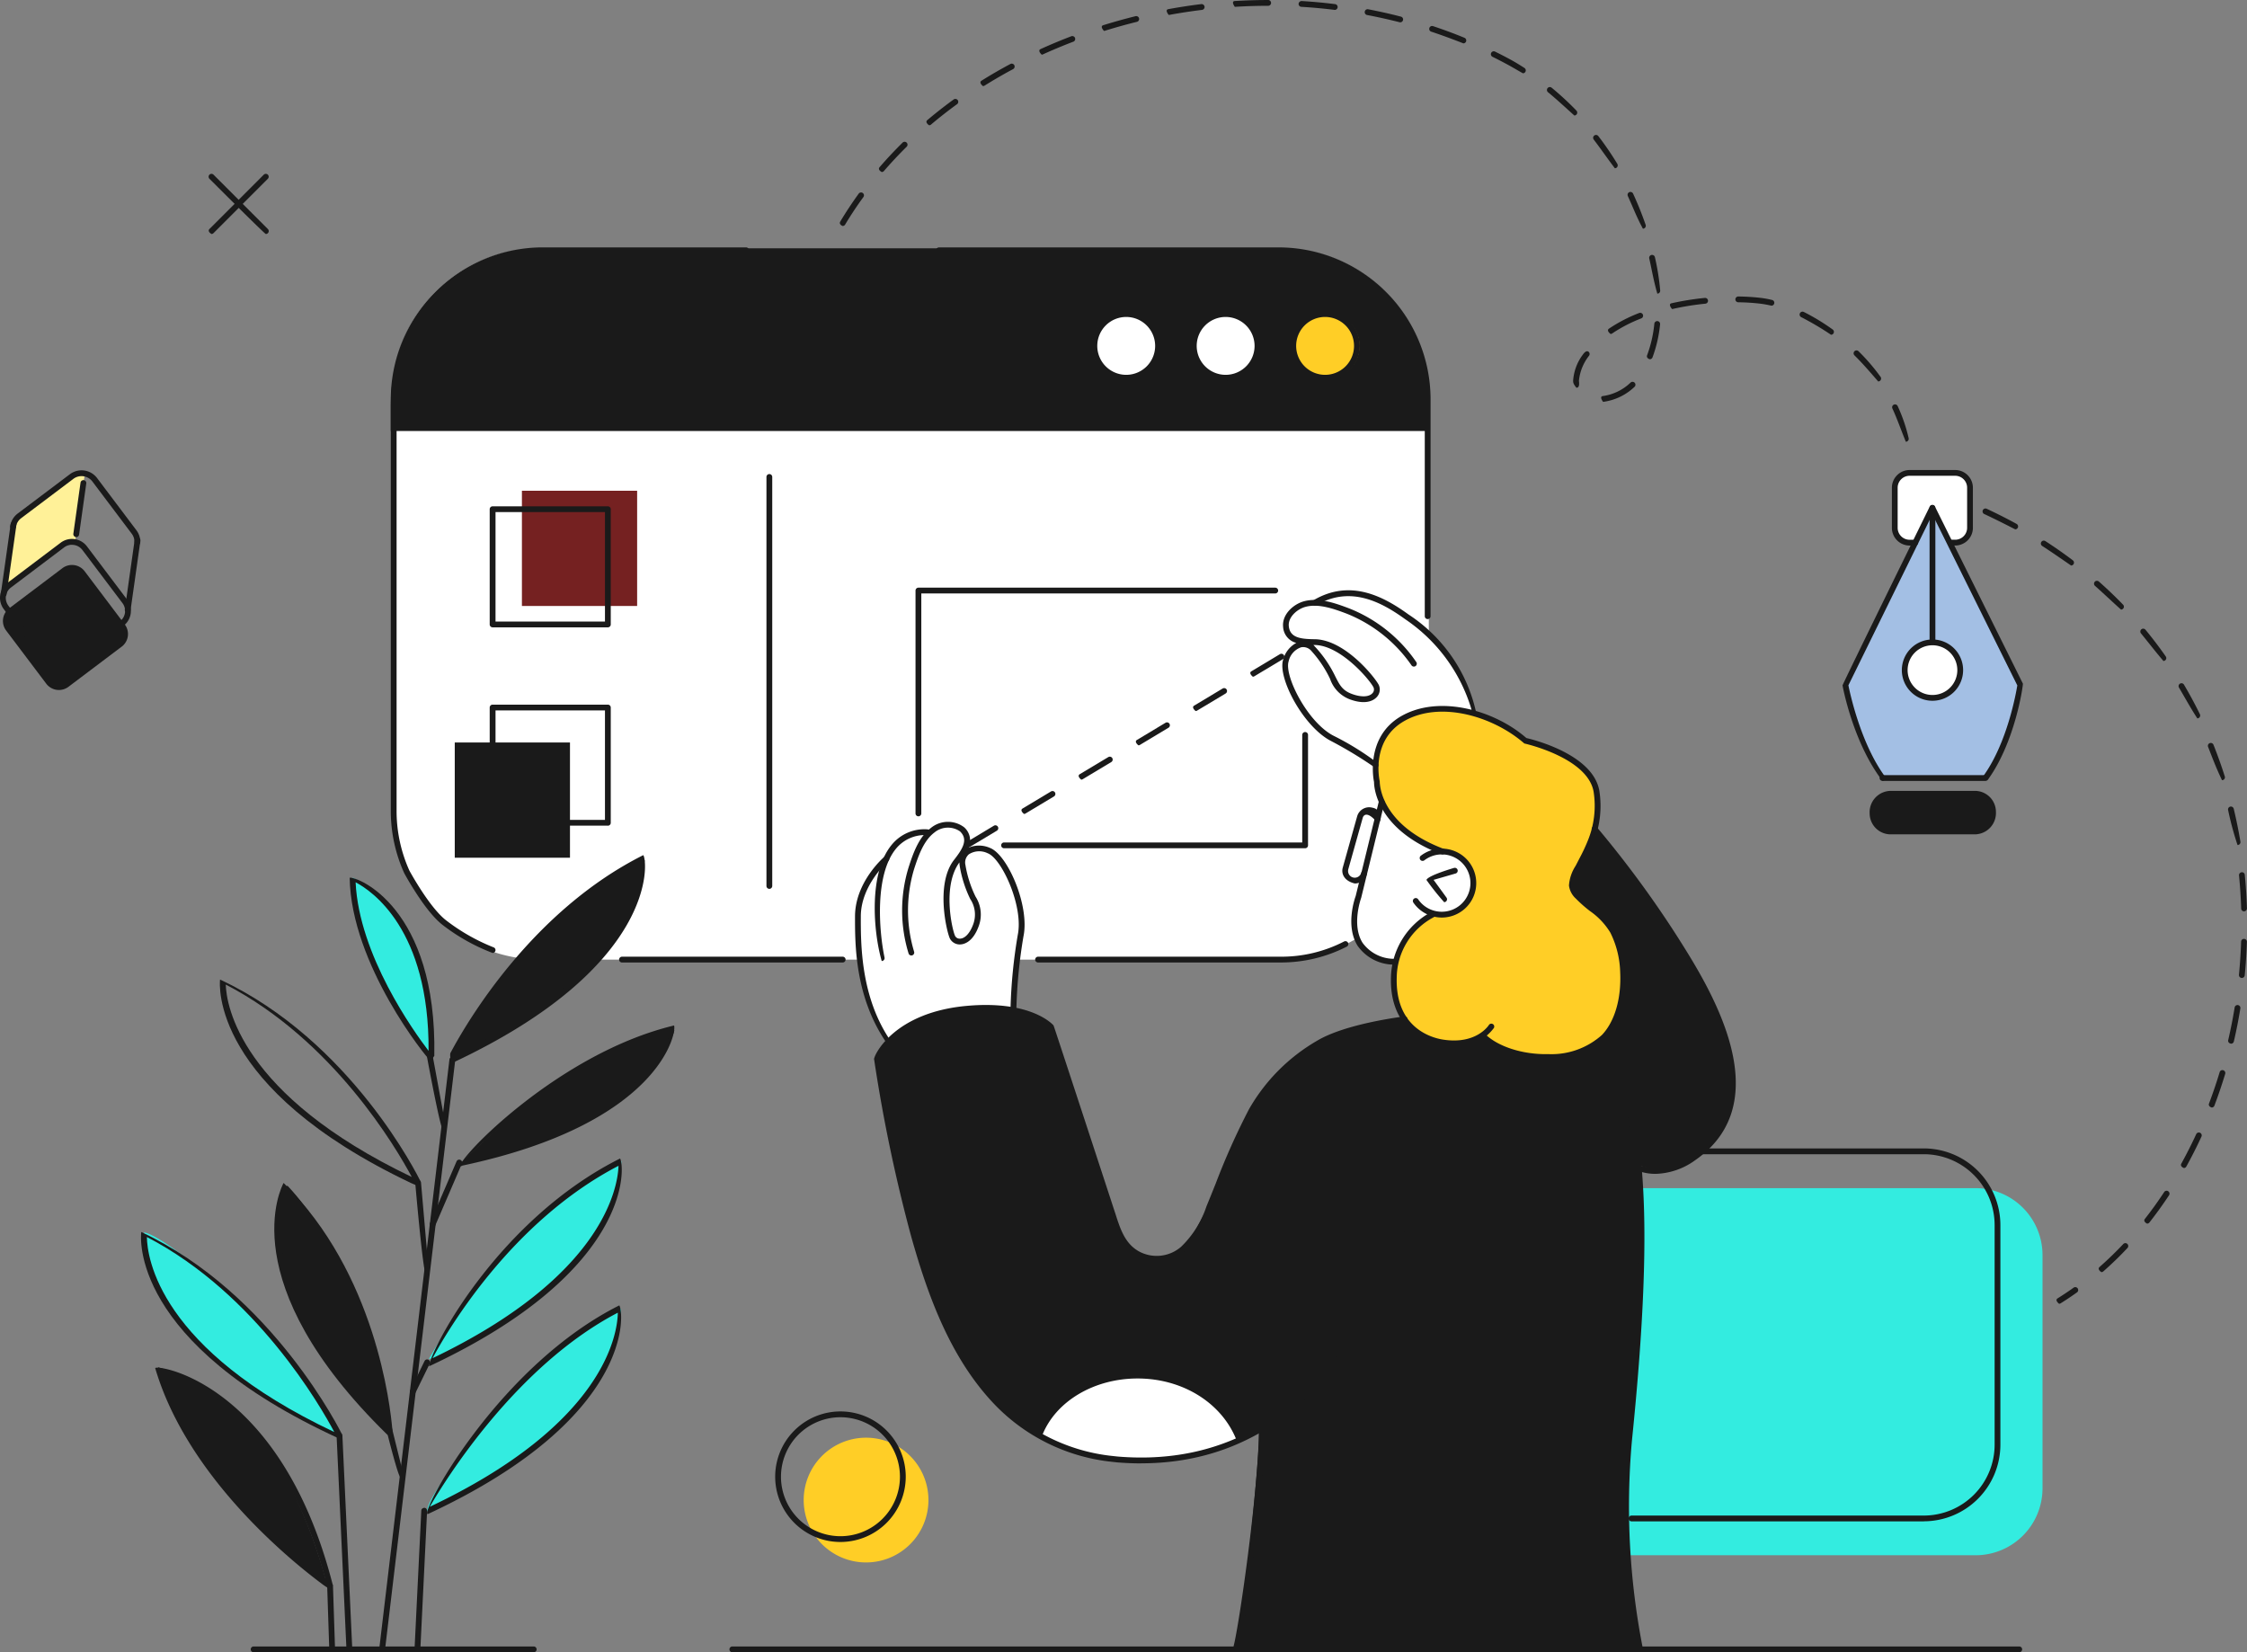 <svg id="Grupo_1014913" data-name="Grupo 1014913" xmlns="http://www.w3.org/2000/svg" xmlns:xlink="http://www.w3.org/1999/xlink" width="263.157" height="193.503" viewBox="0 0 263.157 193.503">
  <rect x="0" y="0" width="263.157" height="193.503" fill="#808080" stroke="none"/>
  <defs>
    <clipPath id="clip-path">
      <rect id="Rectángulo_345595" data-name="Rectángulo 345595" width="263.157" height="193.503" fill="none"/>
    </clipPath>
  </defs>
  <rect id="Rectángulo_345592" data-name="Rectángulo 345592" width="10.275" height="10.274" transform="translate(221.184 73.344)" fill="#fff"/>
  <g id="Grupo_1014912" data-name="Grupo 1014912">
    <g id="Grupo_1014911" data-name="Grupo 1014911" clip-path="url(#clip-path)">
      <path id="Trazado_604637" data-name="Trazado 604637" d="M189.7,53.776h-5.1a1.852,1.852,0,0,1-1.852-1.852V47.463a1.852,1.852,0,0,1,1.852-1.852h5.1a1.851,1.851,0,0,1,1.852,1.852v4.461a1.851,1.851,0,0,1-1.852,1.852" transform="translate(39.162 9.774)" fill="#fff"/>
      <path id="Trazado_604638" data-name="Trazado 604638" d="M135.922,59.663s7.248,4.592,7.509,12.524l-7.173,1.1,1.139-5.113s.27-6.509-1.475-8.509" transform="translate(29.128 12.786)" fill="#fff"/>
      <path id="Trazado_604639" data-name="Trazado 604639" d="M141.828,107.253H55.209a17.4,17.4,0,0,1-17.4-17.4v-48.5a17.4,17.4,0,0,1,17.4-17.4h86.619a17.4,17.4,0,0,1,17.406,17.4v48.5a17.405,17.405,0,0,1-17.406,17.4" transform="translate(8.101 5.13)" fill="#fff"/>
      <path id="Trazado_604640" data-name="Trazado 604640" d="M199.636,157.584H156a7.842,7.842,0,0,1-7.819-7.818V122.411A7.842,7.842,0,0,1,156,114.592h43.637a7.841,7.841,0,0,1,7.818,7.819v27.356a7.84,7.84,0,0,1-7.818,7.818" transform="translate(31.754 24.557)" fill="#33ece0"/>
      <path id="Trazado_604641" data-name="Trazado 604641" d="M183.855,104.133a64.158,64.158,0,0,0-6.086-11.879c-2.662-3.953-8.034-11.41-8.835-12l-2.025,3.621-2.12,4.858,1.866,15.981-20.775-2.475s-9.892.635-15.1,7.322-4.563,9.193-7.264,14.272-3.279,6.942-6.942,6.108-3.922-3.407-4.759-6.044-6.409-19.527-6.8-20.789c0,0-4-3.19-10.874-2.033s-9.593,5.442-9.593,5.442,3.1,18.7,5.659,25.227,7.275,21.8,24.5,22.084c0,0,9.468.236,14.581-3.483.375.23-1.59,20.975-2.685,25.613h47.354s-2.772-13.256-1.31-24.27a210.263,210.263,0,0,0,1.463-28.05c-.084-1-.164-2.614-.316-4.378,1.472.6,5.1,1.3,8.217-2.38,3.734-4.407,3.016-9.69,1.843-12.754" transform="translate(18.117 17.199)" fill="#1a1a1a"/>
      <path id="Trazado_604642" data-name="Trazado 604642" d="M100.807,101s.732-6.975.828-7.518a12.394,12.394,0,0,0-.414-6.09c-.993-2.329-1.2-4.507-3.018-4.764s-2.514-.158-2.992.5-.2,2.418.3,3.455,2.341,4.533.508,5.833-2.429.233-2.64-1.429-.443-4.784.287-6.022,1.885-2.433,1.846-3.494a2.049,2.049,0,0,0-2.342-1.93A4.746,4.746,0,0,0,91,80.425s-4.208-.01-5.158,3.716A8.907,8.907,0,0,0,82.8,89.592a26.682,26.682,0,0,0,.638,8.636c.368,1.454,1.943,5.459,2.844,6.5,0,0,3.214-2.623,5.785-3.072s8.744-.659,8.744-.659" transform="translate(17.716 17.04)" fill="#fff"/>
      <path id="Trazado_604643" data-name="Trazado 604643" d="M133.657,77.349s-2.517,10.416-2.765,11.794-1.223,5.961,4.339,6.914a8.793,8.793,0,0,1,2.019-3.5c1.4-1.32,2.517-2.182,2.517-2.182s3.752.71,4.623-2.469a3.781,3.781,0,0,0-2.923-4.76,10.315,10.315,0,0,1-1.993-.635s-4.949-2.841-5.818-5.166" transform="translate(28.002 16.576)" fill="#fff"/>
      <path id="Trazado_604644" data-name="Trazado 604644" d="M133.389,79.274s-1.643-4.317,0-7.178a7.759,7.759,0,0,1,7.048-3.728,16.287,16.287,0,0,1,9.731,3.719s5.916,1.37,7.588,4.129.723,5.9.389,6.851-2.369,4.83-2.471,5.7c0,0-.376.78,1.444,2.284s4.013,3.45,4.4,6.676.3,8.783-5.01,10.827a11.949,11.949,0,0,1-11.117-1.751c-.472-.051-5.965,2.253-8.934-1.412a8.473,8.473,0,0,1-.79-9.147c.682-1.009,2.327-3.173,3.464-3.779,0,0,3.4.85,4.47-1.806a4.182,4.182,0,0,0-1.37-5.326,3.641,3.641,0,0,0-2.219-.449s-5.47-1.973-6.624-5.615" transform="translate(28.428 14.651)" fill="#ffce26"/>
      <path id="Trazado_604645" data-name="Trazado 604645" d="M192.593,80.97h-9.872a2.126,2.126,0,0,1-2.12-2.119,2.17,2.17,0,0,1,2.12-2.3h9.872a2.126,2.126,0,0,1,2.12,2.119,2.17,2.17,0,0,1-2.12,2.3" transform="translate(38.702 16.406)" fill="#1a1a1a"/>
      <path id="Trazado_604646" data-name="Trazado 604646" d="M188.17,48.973,177.981,69.717s1.407,7.695,4.347,10.907h12.057s3.746-6.343,4.064-10.79Zm0,22.263a3.25,3.25,0,1,1,3.251-3.249,3.249,3.249,0,0,1-3.251,3.249" transform="translate(38.141 10.495)" fill="#a3bfe4"/>
      <path id="Trazado_604647" data-name="Trazado 604647" d="M41.367,135.146a78.436,78.436,0,0,1,10.462-14.188,45.185,45.185,0,0,1,12.076-8.976s-.081,7.837-9.068,15.351-13.47,7.813-13.47,7.813" transform="translate(8.865 23.997)" fill="#33ece0"/>
      <path id="Trazado_604648" data-name="Trazado 604648" d="M43.236,105.514s-.04-7.138-1.524-11.271S36.78,85.791,34,84.65a28.687,28.687,0,0,0,2.253,9.593c2.215,5.424,6.987,11.459,6.987,11.459Z" transform="translate(7.287 18.14)" fill="#33ece0"/>
      <path id="Trazado_604649" data-name="Trazado 604649" d="M43.86,106.063s10.279-4.628,14.868-9.553,6-7.775,6.418-8.969a43.606,43.606,0,0,0,.964-4.574,40,40,0,0,0-13.244,9.886c-6.262,7.048-8.877,11.915-9.005,13.21" transform="translate(9.399 17.78)" fill="#1a1a1a"/>
      <path id="Trazado_604650" data-name="Trazado 604650" d="M44.461,114.906s10.983-2.4,16.506-6.069,8.394-8.461,8.479-9.49a37.941,37.941,0,0,0-14.493,6.546,101.508,101.508,0,0,0-10.493,9.013" transform="translate(9.528 21.29)" fill="#1a1a1a"/>
      <path id="Trazado_604651" data-name="Trazado 604651" d="M39.867,143.209s-.716-9.883-4.618-17.679-7.362-11.19-7.362-11.19-2.923,5.674,1.063,14.434a44.51,44.51,0,0,0,10.918,14.434" transform="translate(5.754 24.503)" fill="#1a1a1a"/>
      <path id="Trazado_604652" data-name="Trazado 604652" d="M41.214,149.922s10.881-5.039,15.963-10.5,7.038-10.938,6.681-13.193a42.558,42.558,0,0,0-13.606,10.686c-5.589,6.977-9.167,11.742-9.038,13.009" transform="translate(8.831 27.05)" fill="#33ece0"/>
      <path id="Trazado_604653" data-name="Trazado 604653" d="M36.783,142.686a46.288,46.288,0,0,0-9.1-13.049c-5.81-5.559-11.713-10.362-13.779-10.781,0,0-.493,7.807,8.15,14.816s14.731,9.014,14.731,9.014" transform="translate(2.978 25.471)" fill="#33ece0"/>
      <path id="Trazado_604654" data-name="Trazado 604654" d="M35.087,157.288S27.046,150.92,22.62,145.35s-7.387-13.487-7.387-13.487,8.47,2.2,13.215,9.8a58.4,58.4,0,0,1,6.639,15.853Z" transform="translate(3.264 28.258)" fill="#1a1a1a"/>
      <path id="Trazado_604655" data-name="Trazado 604655" d="M159.125,42.3c0-10.1-7.971-18.364-17.711-18.364H55.4c-9.741,0-17.712,8.263-17.712,18.364v3.05H159.125Z" transform="translate(8.076 5.13)" fill="#1a1a1a"/>
      <path id="Trazado_604656" data-name="Trazado 604656" d="M113.09,34.044a3.876,3.876,0,1,1-3.875-3.875,3.876,3.876,0,0,1,3.875,3.875" transform="translate(22.574 6.465)" fill="#fff"/>
      <path id="Trazado_604657" data-name="Trazado 604657" d="M122.786,34.044a3.876,3.876,0,1,1-3.876-3.875,3.876,3.876,0,0,1,3.876,3.875" transform="translate(24.651 6.465)" fill="#fff"/>
      <path id="Trazado_604658" data-name="Trazado 604658" d="M132.482,34.044a3.876,3.876,0,1,1-3.876-3.875,3.876,3.876,0,0,1,3.876,3.875" transform="translate(26.729 6.465)" fill="#ffce26"/>
      <path id="Trazado_604659" data-name="Trazado 604659" d="M14.185,64.06l-6.229,4.7a1.86,1.86,0,0,1-2.6-.367l-4.7-6.229a1.861,1.861,0,0,1,.366-2.6l6.229-4.7a1.861,1.861,0,0,1,2.606.367l4.7,6.229a1.861,1.861,0,0,1-.366,2.6" transform="translate(0.06 11.676)" fill="#1a1a1a"/>
      <path id="Trazado_604660" data-name="Trazado 604660" d="M8.717,53.556,9.853,45.68a2.417,2.417,0,0,0-1.475.288c-.481.359-5.053,3.809-6.063,4.572a1.78,1.78,0,0,0-.455.5,3.4,3.4,0,0,0-.46,1.3C1.25,53.39.408,59.34.408,59.34l7.168-5.633a1.4,1.4,0,0,1,1.141-.152" transform="translate(0.087 9.786)" fill="#fff198"/>
      <rect id="Rectángulo_345593" data-name="Rectángulo 345593" width="13.494" height="13.494" transform="translate(61.124 57.474)" fill="#752121"/>
      <rect id="Rectángulo_345594" data-name="Rectángulo 345594" width="13.494" height="13.496" transform="translate(53.259 86.956)" fill="#1a1a1a"/>
      <path id="Trazado_604661" data-name="Trazado 604661" d="M92.123,145.965a7.305,7.305,0,1,1-7.305-7.305,7.306,7.306,0,0,1,7.305,7.305" transform="translate(16.611 29.714)" fill="#ffce26"/>
      <path id="Trazado_604662" data-name="Trazado 604662" d="M100.132,139.65a27.009,27.009,0,0,0,11.94,2.943c7.361.238,11.408-2.261,11.408-2.261a11.8,11.8,0,0,0-11.312-7.561c-8.807,0-11.825,6.172-12.036,6.879" transform="translate(21.458 28.452)" fill="#fff"/>
      <path id="Trazado_604663" data-name="Trazado 604663" d="M115.586,150.612c-.922,0-1.863-.039-2.835-.119l-1-.111a22.292,22.292,0,0,1-13.118-6.447c-5.418-5.526-8.088-13.158-9.986-19.9A184.336,184.336,0,0,1,84.3,103.247c.086-.646,2.478-5.461,10.856-6.216,7.532-.68,10.06,2.168,10.164,2.289.064.114,7.259,22.1,7.259,22.1.568,1.764,1.106,3.432,2.712,4.347a4.353,4.353,0,0,0,4.979-.533,11.685,11.685,0,0,0,2.956-4.715c.37-.894.731-1.795,1.094-2.7a82.019,82.019,0,0,1,3.886-8.677,21.665,21.665,0,0,1,7.944-8.008c2.88-1.734,8.121-2.583,10.24-2.867a.334.334,0,0,1,.382.291.338.338,0,0,1-.291.38c-1.62.219-7.132,1.061-9.98,2.777a21,21,0,0,0-7.7,7.752,80.844,80.844,0,0,0-3.849,8.606c-.364.9-.727,1.808-1.1,2.7a12.416,12.416,0,0,1-3.15,4.975,5.017,5.017,0,0,1-5.75.6c-1.834-1.046-2.436-2.918-3.02-4.73l-2.5-7.648-4.671-14.256c-.342-.341-2.9-2.607-9.546-2.011-7.379.665-9.905,4.651-10.269,5.3a185.1,185.1,0,0,0,4.35,20.849c1.875,6.653,4.507,14.187,9.819,19.6a21.614,21.614,0,0,0,12.715,6.249l.984.108c27.158,2.271,33.608-28.978,33.67-29.295a.345.345,0,0,1,.4-.268.341.341,0,0,1,.268.4c-.062.311-6.206,29.959-31.567,29.959" transform="translate(18.065 20.771)" fill="#1a1a1a"/>
      <path id="Trazado_604666" data-name="Trazado 604666" d="M57.322,159.474h-32.8a.339.339,0,0,1,0-.679h32.8a.339.339,0,0,1,0,.679" transform="translate(5.183 34.029)" fill="#1a1a1a"/>
      <path id="Trazado_604667" data-name="Trazado 604667" d="M36.847,143.033c-24.6-11.265-23.284-23.688-23.216-24.212,15.434,7.23,23.443,23.561,23.522,23.725-.08.427-.189.487-.306.487M14.289,119.409c.035,2.418,1.413,13.134,21.947,22.841-1.564-2.951-9.11-16.179-21.947-22.841" transform="translate(2.914 25.463)" fill="#1a1a1a"/>
      <path id="Trazado_604668" data-name="Trazado 604668" d="M41.219,150.331c-.574-.714,8.543-17.443,22.483-24.429.554.782,1.809,13.147-22.341,24.4a.337.337,0,0,1-.142.032m22.311-23.58c-11.963,6.237-20.251,19.674-22.024,22.732,20.568-9.72,21.984-20.325,22.024-22.732" transform="translate(8.827 26.98)" fill="#1a1a1a"/>
      <path id="Trazado_604669" data-name="Trazado 604669" d="M35.452,157.84a6.545,6.545,0,0,1-.862-.544c-3.656-2.713-15.868-12.545-19.624-25.348.519-.409,14.837,1.977,20.817,25.47-.2.4-.264.423-.33.423M15.786,132.312c3.939,12.488,16.332,22.291,19.1,24.356-5.3-19.627-16.5-23.671-19.1-24.356" transform="translate(3.207 28.268)" fill="#1a1a1a"/>
      <path id="Trazado_604670" data-name="Trazado 604670" d="M39.716,143.6c-18.275-17.847-12.431-29.041-12.172-29.51,10.738,10.532,12.5,26,12.746,28.993-.449.5-.512.517-.574.517m-11.77-28.741c-.855,2.21-3.615,12.568,11.623,27.777-.379-3.842-2.363-17.855-11.623-27.777" transform="translate(5.669 24.45)" fill="#1a1a1a"/>
      <path id="Trazado_604671" data-name="Trazado 604671" d="M44.427,118.646c-.138-.029-.867-.356-.867-.356C20.087,107.119,21.17,94.984,21.227,94.473c15.357,7.185,23.18,23.016,23.506,23.686-.128.452-.215.487-.306.487M21.895,95.061c.081,2.412,1.65,12.9,21.786,22.536-1.831-3.428-9.193-16-21.786-22.536" transform="translate(4.544 20.245)" fill="#1a1a1a"/>
      <path id="Trazado_604672" data-name="Trazado 604672" d="M43.137,106.04c-.352-.233-9.248-11.165-9.412-21.384.855-.178,10.245,3.463,9.911,20.864-.306.476-.4.52-.5.52M34.421,85.19c.4,8.528,6.8,17.459,8.544,19.741.093-14.23-6.674-18.762-8.544-19.741" transform="translate(7.227 18.14)" fill="#1a1a1a"/>
      <path id="Trazado_604673" data-name="Trazado 604673" d="M43.668,106.774a1.612,1.612,0,0,1-.232-1.106c2.062-3.887,9.673-16.716,22.6-23.194.546.782,1.647,13.05-22.228,24.269a.367.367,0,0,1-.143.032m.431-.948c20.116-9.6,21.68-20.089,21.76-22.5-12.4,6.432-19.743,18.749-21.76,22.5" transform="translate(9.305 17.674)" fill="#1a1a1a"/>
      <path id="Trazado_604674" data-name="Trazado 604674" d="M41.373,136.035c.334-2.267,8.245-17.22,22.378-24.3.548.783,1.648,13.054-22.235,24.274a.345.345,0,0,1-.143.03m22.2-23.451C51.03,119.1,43.559,131.841,41.79,135.123c20.139-9.637,21.7-20.127,21.782-22.539" transform="translate(8.866 23.944)" fill="#1a1a1a"/>
      <path id="Trazado_604675" data-name="Trazado 604675" d="M44.4,115.389c-.35-.852,11.514-13.247,25.03-16.485.34.838-1.666,11.507-24.775,16.406a.615.615,0,0,1-.255.079M69.027,99.7c-11.4,2.956-21.528,12.38-24.019,14.835C64.274,110.326,68.3,101.889,69.027,99.7" transform="translate(9.513 21.195)" fill="#1a1a1a"/>
      <path id="Trazado_604676" data-name="Trazado 604676" d="M36.911,171.66a.346.346,0,0,1-.336-.379L44.8,102.226a.347.347,0,0,1,.378-.3.342.342,0,0,1,.3.378l-8.224,69.056a.34.34,0,0,1-.338.3" transform="translate(7.837 21.843)" fill="#1a1a1a"/>
      <path id="Trazado_604677" data-name="Trazado 604677" d="M33.958,163.887a.34.34,0,0,1-.339-.323l-1.155-25.007a.341.341,0,0,1,.324-.356.345.345,0,0,1,.355.324L34.3,163.532a.338.338,0,0,1-.323.355Z" transform="translate(6.957 29.616)" fill="#1a1a1a"/>
      <path id="Trazado_604678" data-name="Trazado 604678" d="M32.137,160.745a.34.34,0,0,1-.339-.329l-.242-7.36a.34.34,0,0,1,.329-.35.345.345,0,0,1,.35.328l.24,7.36a.339.339,0,0,1-.328.351Z" transform="translate(6.763 32.724)" fill="#1a1a1a"/>
      <path id="Trazado_604679" data-name="Trazado 604679" d="M40.323,162.3a.344.344,0,0,1-.341-.356l.791-16.2c.007-.187.162-.3.355-.322a.338.338,0,0,1,.323.356l-.789,16.2a.339.339,0,0,1-.338.323" transform="translate(8.568 31.164)" fill="#1a1a1a"/>
      <path id="Trazado_604680" data-name="Trazado 604680" d="M38.921,143.6c-.329-.257-1.7-5.816-1.7-5.816a.34.34,0,0,1,.659-.163l1.372,5.558a.338.338,0,0,1-.248.412.311.311,0,0,1-.081.01" transform="translate(7.974 29.436)" fill="#1a1a1a"/>
      <path id="Trazado_604681" data-name="Trazado 604681" d="M39.87,135.227c-.317-.117-.387-.319-.3-.488l1.679-3.438a.335.335,0,0,1,.453-.155.34.34,0,0,1,.157.454l-1.679,3.436a.341.341,0,0,1-.3.191" transform="translate(8.472 28.097)" fill="#1a1a1a"/>
      <path id="Trazado_604682" data-name="Trazado 604682" d="M41.286,124.874c-.338-.31-1.234-10.682-1.234-10.682a.339.339,0,1,1,.675-.059l.9,10.374a.338.338,0,0,1-.307.367h-.03" transform="translate(8.583 24.391)" fill="#1a1a1a"/>
      <path id="Trazado_604683" data-name="Trazado 604683" d="M43.043,110.55c-.333-.278-1.84-8.443-1.84-8.443a.34.34,0,0,1,.273-.395.331.331,0,0,1,.393.272l1.506,8.165a.337.337,0,0,1-.272.395.356.356,0,0,1-.061.006" transform="translate(8.828 21.795)" fill="#1a1a1a"/>
      <path id="Trazado_604684" data-name="Trazado 604684" d="M41.788,119.749c-.307-.1-.385-.3-.311-.472l3.11-7.23a.339.339,0,1,1,.623.268l-3.11,7.23a.341.341,0,0,1-.312.2" transform="translate(8.883 23.967)" fill="#1a1a1a"/>
      <path id="Trazado_604685" data-name="Trazado 604685" d="M182.387,81.023c-3.427-4.442-4.631-10.914-4.68-11.186.029-.211,10.217-20.954,10.217-20.954a.339.339,0,1,1,.608.3L178.394,69.823c.174.872,1.424,6.782,4.266,10.662a.338.338,0,0,1-.273.539" transform="translate(38.082 10.435)" fill="#1a1a1a"/>
      <path id="Trazado_604686" data-name="Trazado 604686" d="M192.736,80.9c-.349-.171-.384-.383-.276-.535,2.763-3.886,3.781-9.689,3.917-10.53l-10.25-20.645a.339.339,0,0,1,.607-.3l10.3,20.743c-.006.469-.956,6.821-4.019,11.129a.336.336,0,0,1-.277.142" transform="translate(39.879 10.435)" fill="#1a1a1a"/>
      <path id="Trazado_604687" data-name="Trazado 604687" d="M193.678,75.437H181.621a.339.339,0,0,1,0-.679h12.057a.339.339,0,0,1,0,.679" transform="translate(38.848 16.02)" fill="#1a1a1a"/>
      <path id="Trazado_604688" data-name="Trazado 604688" d="M192.653,81.369h-9.872a2.461,2.461,0,0,1-2.459-2.458,2.5,2.5,0,0,1,2.459-2.635h9.872a2.461,2.461,0,0,1,2.458,2.459,2.5,2.5,0,0,1-2.458,2.634m-9.872-4.414a1.782,1.782,0,0,0-1.78,1.78,1.827,1.827,0,0,0,1.78,1.955h9.872a1.781,1.781,0,0,0,1.779-1.779,1.828,1.828,0,0,0-1.779-1.956Z" transform="translate(38.642 16.346)" fill="#1a1a1a"/>
      <path id="Trazado_604689" data-name="Trazado 604689" d="M187.013,68.853a3.589,3.589,0,1,1,3.591-3.591,3.593,3.593,0,0,1-3.591,3.591m0-6.5a2.911,2.911,0,1,0,2.912,2.911,2.913,2.913,0,0,0-2.912-2.911" transform="translate(39.307 13.217)" fill="#1a1a1a"/>
      <path id="Trazado_604690" data-name="Trazado 604690" d="M186.44,64.811a.339.339,0,0,1-.339-.339V49.387a.339.339,0,1,1,.678,0V64.472a.34.34,0,0,1-.339.339" transform="translate(39.881 10.511)" fill="#1a1a1a"/>
      <path id="Trazado_604691" data-name="Trazado 604691" d="M189.877,54.175h-.54a.339.339,0,0,1,0-.679h.54a1.4,1.4,0,0,0,1.4-1.4V47.406a1.4,1.4,0,0,0-1.4-1.4h-5.336a1.4,1.4,0,0,0-1.4,1.4V52.1a1.4,1.4,0,0,0,1.4,1.4h.663a.339.339,0,0,1,0,.679h-.663a2.077,2.077,0,0,1-2.075-2.075V47.406a2.076,2.076,0,0,1,2.075-2.074h5.336a2.077,2.077,0,0,1,2.076,2.074V52.1a2.078,2.078,0,0,1-2.076,2.075" transform="translate(39.102 9.714)" fill="#1a1a1a"/>
      <path id="Trazado_604692" data-name="Trazado 604692" d="M139.647,89.919a4.037,4.037,0,0,1-3.321-1.75.34.34,0,0,1,.561-.385,3.322,3.322,0,0,0,1.581,1.24,3.357,3.357,0,1,0-.857-5.807.339.339,0,0,1-.41-.54,4.036,4.036,0,1,1,2.447,7.242" transform="translate(29.201 17.539)" fill="#1a1a1a"/>
      <path id="Trazado_604693" data-name="Trazado 604693" d="M139.647,87.718a28.8,28.8,0,0,1-2.07-2.6c.18-.526,3.239-1.41,3.239-1.41a.34.34,0,0,1,.191.652l-2.595.749,1.509,2.073a.337.337,0,0,1-.074.474.332.332,0,0,1-.2.066" transform="translate(29.482 17.935)" fill="#1a1a1a"/>
      <path id="Trazado_604694" data-name="Trazado 604694" d="M135.3,96.457a5.215,5.215,0,0,1-4.229-2.2c-1.49-2.368-.284-5.693-.229-5.832l2.715-11.1a.331.331,0,0,1,.409-.249.34.34,0,0,1,.249.409l-2.727,11.14c-.023.068-1.154,3.191.159,5.275a4.561,4.561,0,0,0,3.687,1.876.34.34,0,0,1-.033.678" transform="translate(27.929 16.515)" fill="#1a1a1a"/>
      <path id="Trazado_604695" data-name="Trazado 604695" d="M130.925,86.786c-1.173-.273-1.628-1.083-1.41-1.86l1.683-6a1.464,1.464,0,0,1,1.8-1.014,1.143,1.143,0,0,1,.876,1.556.34.34,0,0,1-.655-.183c-.825-.837-1.253-.588-1.37-.175l-1.684,6a.784.784,0,0,0,1.143.895.776.776,0,0,0,.368-.47.343.343,0,0,1,.418-.236.339.339,0,0,1,.237.418,1.458,1.458,0,0,1-.69.88,1.481,1.481,0,0,1-.72.189" transform="translate(27.743 16.683)" fill="#1a1a1a"/>
      <path id="Trazado_604696" data-name="Trazado 604696" d="M119.241,164.032c-.287-.077-.38-.268-.322-.446.617-1.845,3.041-18.807,3.041-25.721a.339.339,0,0,1,.679,0c0,6.582-2.358,23.8-3.076,25.936a.339.339,0,0,1-.322.231" transform="translate(25.48 29.471)" fill="#1a1a1a"/>
      <path id="Trazado_604697" data-name="Trazado 604697" d="M160.977,120.4a5.878,5.878,0,0,1-1.751-.26.34.34,0,0,1-.222-.426.344.344,0,0,1,.423-.223,6.877,6.877,0,0,0,5.784-1.22c8.5-5.878,3.285-16.581-2.211-25.248a122.583,122.583,0,0,0-9.407-12.791.338.338,0,1,1,.52-.434,122.877,122.877,0,0,1,9.461,12.862c3.637,5.735,12.153,19.165,2.024,26.168a8.234,8.234,0,0,1-4.619,1.573" transform="translate(32.897 17.075)" fill="#1a1a1a"/>
      <path id="Trazado_604698" data-name="Trazado 604698" d="M159.124,172.008c-.357-.381-2.93-12.1-1.628-24.827,2.725-26.64,1.6-40.919-3.638-46.3a.339.339,0,0,1,.485-.474c5.468,5.612,6.612,19.621,3.827,46.841a86.378,86.378,0,0,0,1.285,24.345.339.339,0,0,1-.255.406.414.414,0,0,1-.075.007" transform="translate(32.951 21.495)" fill="#1a1a1a"/>
      <path id="Trazado_604699" data-name="Trazado 604699" d="M221.407,159.474H70.692a.339.339,0,0,1,0-.679H221.407a.339.339,0,0,1,0,.679" transform="translate(15.076 34.029)" fill="#1a1a1a"/>
      <path id="Trazado_604700" data-name="Trazado 604700" d="M141.552,103.692a8.739,8.739,0,0,1-1.49-.131c-2.949-.493-6.051-2.837-5.909-7.928a8.927,8.927,0,0,1,4.708-7.663.336.336,0,0,1,.45.163.342.342,0,0,1-.163.452,8.1,8.1,0,0,0-4.318,7.067c-.163,5.86,4.046,7.025,5.339,7.242,3.928.651,5.4-1.609,5.458-1.7a.34.34,0,0,1,.579.356,5.363,5.363,0,0,1-4.656,2.148" transform="translate(28.747 18.844)" fill="#1a1a1a"/>
      <path id="Trazado_604701" data-name="Trazado 604701" d="M152.745,109.54c-3.1,0-6.092-.991-7.666-2.552a.339.339,0,0,1,.477-.482c1.491,1.477,4.421,2.427,7.4,2.355a8.851,8.851,0,0,0,6.283-2.245c1.5-1.583,2.279-4.256,2.134-7.331a11.03,11.03,0,0,0-1.145-4.639,8.353,8.353,0,0,0-2.4-2.543,15.56,15.56,0,0,1-1.645-1.455,2.492,2.492,0,0,1-.808-1.526,4.808,4.808,0,0,1,.777-2.307c.2-.386.471-.91.471-.91a20.91,20.91,0,0,0,.962-2.052,10.7,10.7,0,0,0,.673-5.739c-.718-3.98-8.035-5.616-8.109-5.632-3.643-3.177-9.77-5-13.973-2.68-4.034,2.219-3.008,6.911-2.963,7.11.006.285.021,5.077,7.479,7.906a.338.338,0,0,1,.2.437.342.342,0,0,1-.438.2c-7.929-3.007-7.912-8.25-7.908-8.472-.01,0-1.169-5.309,3.307-7.773,4.444-2.443,10.856-.588,14.531,2.631.9.209,7.785,1.936,8.544,6.155a11.374,11.374,0,0,1-.7,6.1,21.481,21.481,0,0,1-.993,2.121l-.263.519a5.435,5.435,0,0,0-.91,2.348,1.924,1.924,0,0,0,.621,1.1,15.489,15.489,0,0,0,1.577,1.392,8.994,8.994,0,0,1,2.576,2.756,11.686,11.686,0,0,1,1.224,4.922c.091,1.915-.091,5.478-2.318,7.831a9.513,9.513,0,0,1-6.767,2.455l-.225,0" transform="translate(28.374 14.591)" fill="#1a1a1a"/>
      <path id="Trazado_604702" data-name="Trazado 604702" d="M200.17,142.18c-.386-.319-.338-.527-.18-.627.633-.395,1.267-.817,1.881-1.256a.339.339,0,0,1,.4.551c-.628.448-1.273.878-1.916,1.28a.343.343,0,0,1-.181.051m4.957-3.7c-.379-.256-.367-.471-.227-.6.96-.845,1.9-1.751,2.784-2.693a.338.338,0,0,1,.478-.016.342.342,0,0,1,.016.48c-.9.958-1.853,1.881-2.829,2.739a.333.333,0,0,1-.222.085m5.35-5.679c-.357-.187-.38-.4-.265-.548.787-1,1.549-2.063,2.263-3.146a.336.336,0,0,1,.471-.1.34.34,0,0,1,.1.47c-.727,1.1-1.5,2.175-2.3,3.192a.342.342,0,0,1-.268.129m4.3-6.511c-.325-.134-.387-.339-.3-.5.618-1.122,1.207-2.287,1.751-3.463a.338.338,0,0,1,.614.284c-.549,1.191-1.144,2.37-1.772,3.506a.338.338,0,0,1-.3.176m3.271-7.088c-.294-.089-.385-.284-.317-.459.458-1.213.877-2.45,1.248-3.679a.332.332,0,0,1,.424-.226.342.342,0,0,1,.227.424c-.379,1.241-.8,2.493-1.264,3.721a.34.34,0,0,1-.318.22m2.263-7.475c-.26-.051-.372-.233-.33-.415.29-1.248.544-2.532.752-3.812a.34.34,0,1,1,.67.112c-.213,1.293-.466,2.59-.76,3.853a.339.339,0,0,1-.332.262m1.267-7.7a.343.343,0,0,1-.338-.372c.128-1.3.213-2.6.254-3.875a.329.329,0,0,1,.351-.328.337.337,0,0,1,.327.35c-.044,1.288-.129,2.606-.256,3.919a.339.339,0,0,1-.338.306m.261-7.8a.339.339,0,0,1-.338-.329c-.041-1.308-.128-2.611-.251-3.875a.337.337,0,0,1,.3-.37.32.32,0,0,1,.372.3c.126,1.279.213,2.6.253,3.92a.34.34,0,0,1-.328.351Zm-.766-7.769a36.908,36.908,0,0,1-1.1-4.087.337.337,0,0,1,.249-.41.344.344,0,0,1,.408.253c.3,1.258.566,2.554.783,3.851a.34.34,0,0,1-.28.39.278.278,0,0,1-.055,0m-1.821-7.589c-.714-1.473-1.155-2.7-1.628-3.889a.34.34,0,1,1,.631-.253c.478,1.2.926,2.448,1.321,3.7a.337.337,0,0,1-.22.426.375.375,0,0,1-.1.016m-2.9-7.243c-.868-1.345-1.489-2.493-2.143-3.6a.339.339,0,1,1,.584-.345c.664,1.126,1.292,2.289,1.865,3.461a.338.338,0,0,1-.157.453.322.322,0,0,1-.149.035M212.39,66.9c-1.005-1.185-1.8-2.223-2.625-3.23a.338.338,0,0,1,.047-.477.345.345,0,0,1,.478.045c.84,1.021,1.639,2.073,2.376,3.129a.338.338,0,0,1-.277.533m-4.964-6.017c-1.134-1.021-2.076-1.922-3.044-2.78a.339.339,0,1,1,.448-.509c.984.868,1.939,1.781,2.841,2.714a.339.339,0,0,1-.245.574m-5.847-5.163c-1.223-.838-2.29-1.585-3.382-2.29a.339.339,0,1,1,.367-.571c1.107.715,2.188,1.472,3.219,2.251a.339.339,0,0,1-.2.61m-6.548-4.235c-1.27-.65-2.435-1.239-3.627-1.794a.34.34,0,0,1,.29-.616c1.2.561,2.381,1.157,3.5,1.773a.342.342,0,0,1,.134.461.338.338,0,0,1-.3.175" transform="translate(40.976 10.51)" fill="#1a1a1a"/>
      <path id="Trazado_604703" data-name="Trazado 604703" d="M205.841,51.731c-.608-1.492-1.024-2.709-1.566-3.881a.339.339,0,1,1,.614-.287,19,19,0,0,1,1.285,3.755.34.34,0,0,1-.257.406.405.405,0,0,1-.075.007m-35.454-4.67c-.359-.486-.227-.653-.041-.676a5.848,5.848,0,0,0,3.262-1.582.34.34,0,0,1,.469.492,6.558,6.558,0,0,1-3.648,1.764l-.041,0m-3.124-1.649c-.367-.442-.385-.622-.387-.814a5.739,5.739,0,0,1,1.083-2.99c.341-.494.549-.527.706-.423a.34.34,0,0,1,.078.474,5.661,5.661,0,0,0-1.188,2.935c.076.6-.041.776-.227.812a.383.383,0,0,1-.064,0m35.341-.729c-1-1.157-1.847-2.137-2.78-3.058a.339.339,0,1,1,.477-.482,23.418,23.418,0,0,1,2.579,3,.339.339,0,0,1-.08.475.333.333,0,0,1-.2.063m-26.745-2.6c-.3-.087-.385-.284-.318-.459a14.761,14.761,0,0,0,.85-3.71.345.345,0,0,1,.372-.3.338.338,0,0,1,.3.372,15.408,15.408,0,0,1-.889,3.881.34.34,0,0,1-.317.219m21.225-2.871a33.914,33.914,0,0,0-3.489-2.062.34.34,0,0,1-.152-.455.336.336,0,0,1,.455-.153,24.911,24.911,0,0,1,3.384,2.055.34.34,0,0,1-.2.616m-25.815-.094c-.387-.3-.347-.514-.192-.619a17.754,17.754,0,0,1,3.525-1.83.339.339,0,1,1,.249.63,17.054,17.054,0,0,0-3.392,1.76.339.339,0,0,1-.191.06m7.2-2.924c-.373-.448-.256-.629-.075-.67a32.969,32.969,0,0,1,3.9-.627.339.339,0,1,1,.067.674,32.443,32.443,0,0,0-3.815.616.313.313,0,0,1-.074.007M190.1,35.8a12.971,12.971,0,0,0-1.32-.239,25.13,25.13,0,0,0-2.562-.16.339.339,0,0,1,.006-.678,25.447,25.447,0,0,1,2.635.164,11.294,11.294,0,0,1,1.321.244.339.339,0,0,1-.08.669m-13.361-1.413c-.442-1.522-.645-2.8-.945-4.116a.34.34,0,1,1,.663-.151,28.43,28.43,0,0,1,.618,3.9.336.336,0,0,1-.307.366h-.029m-1.69-7.605c-.668-1.239-1.062-2.249-1.5-3.231l-.262-.589a.34.34,0,0,1,.164-.452.344.344,0,0,1,.451.168l.27.6c.442,1,.844,2.029,1.2,3.056a.34.34,0,0,1-.211.431.321.321,0,0,1-.111.019m-93.716-.31c-.335-.143-.387-.351-.291-.514.667-1.115,1.4-2.22,2.166-3.281a.339.339,0,1,1,.55.4C83,24.117,82.28,25.2,81.622,26.3a.337.337,0,0,1-.29.164m4.573-6.316c-.364-.205-.379-.419-.259-.561.85-.981,1.753-1.947,2.687-2.869a.34.34,0,1,1,.477.483c-.922.91-1.813,1.862-2.648,2.829a.342.342,0,0,1-.257.118m85.858-.444c-.956-1.264-1.689-2.339-2.47-3.355a.338.338,0,1,1,.535-.414,35.37,35.37,0,0,1,2.225,3.254.341.341,0,0,1-.114.466.347.347,0,0,1-.176.049M91.456,14.673c-.38-.264-.361-.477-.219-.6.985-.832,2.025-1.647,3.092-2.423a.339.339,0,0,1,.4.549c-1.054.766-2.08,1.57-3.053,2.392a.334.334,0,0,1-.22.08m75.561-1.146c-1.143-1.033-2.1-1.915-3.082-2.727a.339.339,0,1,1,.43-.525,34.781,34.781,0,0,1,2.9,2.678.341.341,0,0,1-.01.481.335.335,0,0,1-.234.094M97.763,10.083c-.387-.318-.339-.528-.18-.627,1.1-.69,2.248-1.352,3.4-1.968a.34.34,0,0,1,.319.6c-1.138.607-2.267,1.262-3.359,1.944a.345.345,0,0,1-.18.051m63.231-1.5c-.8-.453-1.342-.778-1.847-1.049q-.851-.459-1.715-.884a.339.339,0,0,1,.3-.608q.876.43,1.736.895c.523.281,1.081.616,1.71,1.024a.339.339,0,0,1-.185.623M104.642,6.4c-.386-.37-.312-.572-.141-.648,1.188-.54,2.406-1.048,3.623-1.512a.34.34,0,0,1,.24.635c-1.2.457-2.408.959-3.582,1.494a.344.344,0,0,1-.141.032m49.384-1.322c-1.318-.512-2.543-.967-3.768-1.373a.339.339,0,1,1,.213-.645c1.242.413,2.482.871,3.683,1.366a.339.339,0,0,1-.128.652m-42.091-1.46c-.379-.417-.279-.607-.1-.663,1.234-.385,2.506-.74,3.779-1.055a.34.34,0,1,1,.164.659c-1.26.313-2.52.663-3.742,1.044a.355.355,0,0,1-.1.015m34.685-1c-1.328-.334-2.6-.619-3.872-.861a.336.336,0,0,1-.27-.4.332.332,0,0,1,.4-.271c1.286.245,2.573.533,3.831.86a.339.339,0,0,1-.085.668m-27.107-.867c-.368-.463-.245-.639-.061-.674,1.281-.234,2.586-.435,3.88-.594a.353.353,0,0,1,.379.3.343.343,0,0,1-.3.379c-1.28.157-2.571.353-3.841.587a.343.343,0,0,1-.061.006m19.441-.593Q136.989.915,135.046.8a.342.342,0,0,1-.319-.361.364.364,0,0,1,.359-.318c1.31.081,2.628.2,3.91.362a.34.34,0,0,1-.043.678M127.259.8c-.351-.505-.206-.665-.022-.679,1.315-.08,2.636-.12,3.926-.12a.339.339,0,1,1,0,.678c-1.276,0-2.583.04-3.882.121Z" transform="translate(17.358 0)" fill="#1a1a1a"/>
      <path id="Trazado_604704" data-name="Trazado 604704" d="M100.046,101.392a.342.342,0,0,1-.34-.347,60.243,60.243,0,0,1,.843-8.522c.7-3.362-1.872-8.955-3.515-9.578a2.251,2.251,0,0,0-2.206.119,1.268,1.268,0,0,0-.407,1.243,13.42,13.42,0,0,0,1.186,3.713,3.89,3.89,0,0,1,.387,3.415c-.67,1.894-1.717,2.16-2.136,2.185a1.3,1.3,0,0,1-1.252-.682c-.363-.73-1.7-6.267.417-9.134,1.056-1.348,1.779-2.449.76-3.426a2.493,2.493,0,0,0-3.015.153c-1.29.978-1.906,2.875-2.357,4.261a16.774,16.774,0,0,0,0,9.68.34.34,0,0,1-.641.226,17.151,17.151,0,0,1,0-10.115c.478-1.473,1.134-3.487,2.591-4.591a3.149,3.149,0,0,1,3.9-.1,2.054,2.054,0,0,1,.527,2.4,3.159,3.159,0,0,1,2.494.019c2.093.794,4.675,6.806,3.94,10.352a59.013,59.013,0,0,0-.828,8.4.34.34,0,0,1-.34.329M93.72,84.013c-2.052,2.775-.831,7.972-.506,8.619a.61.61,0,0,0,.6.311c.593-.036,1.167-.685,1.539-1.735a3.277,3.277,0,0,0-.364-2.9,14,14,0,0,1-1.237-3.883,2.346,2.346,0,0,1-.033-.407" transform="translate(18.644 16.985)" fill="#1a1a1a"/>
      <path id="Trazado_604705" data-name="Trazado 604705" d="M85.182,95.41c-1-3.462-1.545-10.363,1.18-13.623a4.94,4.94,0,0,1,4.165-1.8.34.34,0,0,1,.329.347.347.347,0,0,1-.347.331,4.372,4.372,0,0,0-3.626,1.556c-2.557,3.062-2.015,9.7-1.37,12.78a.338.338,0,0,1-.263.4.316.316,0,0,1-.068.007" transform="translate(18.079 17.14)" fill="#1a1a1a"/>
      <path id="Trazado_604706" data-name="Trazado 604706" d="M93.295,85.831c-.386-.325-.334-.533-.174-.629l3.348-2.01a.339.339,0,1,1,.35.582l-3.348,2.008a.344.344,0,0,1-.176.049m6.7-4.019c-.387-.324-.335-.533-.175-.629l3.349-2.01a.339.339,0,0,1,.347.582l-3.347,2.01a.347.347,0,0,1-.175.047m6.7-4.018c-.387-.325-.335-.534-.175-.631l3.349-2.008a.339.339,0,0,1,.349.582l-3.348,2.01a.34.34,0,0,1-.175.049m6.7-4.019c-.389-.325-.336-.533-.176-.629l3.35-2.011a.339.339,0,0,1,.349.582l-3.349,2.011a.331.331,0,0,1-.174.047m6.7-4.018c-.387-.325-.335-.534-.175-.63l3.349-2.01a.34.34,0,0,1,.351.582l-3.35,2.01a.34.34,0,0,1-.175.049m6.7-4.019c-.386-.325-.335-.533-.175-.629l3.347-2.01a.34.34,0,1,1,.352.582l-3.348,2.008a.347.347,0,0,1-.176.049" transform="translate(19.93 13.511)" fill="#1a1a1a"/>
      <path id="Trazado_604707" data-name="Trazado 604707" d="M86.136,104.417c-3.693-5.376-3.678-11.505-3.672-14.8.01-3.99,3.311-6.861,3.451-6.982a.339.339,0,1,1,.442.515c-.033.027-3.206,2.8-3.214,6.469-.007,3.223-.021,9.221,3.277,14.273a.339.339,0,0,1-.1.47.335.335,0,0,1-.186.055" transform="translate(17.672 17.691)" fill="#1a1a1a"/>
      <path id="Trazado_604708" data-name="Trazado 604708" d="M134.6,77.55a48.3,48.3,0,0,0-5.2-3.158c-3.226-1.637-6.314-7.406-5.628-9.538a3.152,3.152,0,0,1,1.54-1.959,2.06,2.06,0,0,1-1.547-1.914c-.131-1.413,1.2-2.647,2.511-2.98,1.77-.449,3.756.3,5.2.84a17.186,17.186,0,0,1,7.9,6.313.34.34,0,0,1-.576.361,16.785,16.785,0,0,0-7.567-6.039c-1.364-.512-3.231-1.219-4.8-.817-1.043.265-2.1,1.236-2,2.261.129,1.406,1.439,1.528,3.141,1.543,3.575.14,7.067,4.635,7.406,5.374a1.29,1.29,0,0,1-.244,1.4c-.282.311-1.138.967-3.041.307a3.891,3.891,0,0,1-2.426-2.435,13.411,13.411,0,0,0-2.164-3.243,1.26,1.26,0,0,0-1.226-.459,2.241,2.241,0,0,0-1.466,1.649c-.54,1.675,2.227,7.173,5.289,8.725a32.29,32.29,0,0,1,5.1,3.16.34.34,0,0,1,.056.477.346.346,0,0,1-.267.128m-7.278-14.41a14.107,14.107,0,0,1,2.559,3.668c.531,1.052.85,1.684,2.042,2.1,1.056.366,1.916.319,2.317-.121a.616.616,0,0,0,.131-.664c-.374-.81-3.756-4.862-6.807-4.98l-.242,0" transform="translate(26.504 12.4)" fill="#1a1a1a"/>
      <path id="Trazado_604709" data-name="Trazado 604709" d="M145.405,71.55a19.45,19.45,0,0,0-7.941-11.226c-2.763-2-6.441-4-10.427-1.628a.34.34,0,0,1-.347-.584c4.328-2.567,8.243-.458,11.173,1.664a18.39,18.39,0,0,1,7.874,11.352.343.343,0,0,1-.245.413.424.424,0,0,1-.085.01" transform="translate(27.113 12.2)" fill="#1a1a1a"/>
      <path id="Trazado_604710" data-name="Trazado 604710" d="M6.9,67.306A2.344,2.344,0,0,1,5.14,66.43L.443,60.2a2.2,2.2,0,0,1,.434-3.081l6.228-4.7a2.2,2.2,0,0,1,3.081.432l4.7,6.229a2.2,2.2,0,0,1-.434,3.082l-6.229,4.7a2.186,2.186,0,0,1-1.319.443M8.427,52.661a1.508,1.508,0,0,0-.913.306l-6.229,4.7a1.52,1.52,0,0,0-.3,2.131l4.7,6.228a1.522,1.522,0,0,0,2.13.3l6.231-4.7a1.523,1.523,0,0,0,.3-2.13l-4.7-6.229a1.525,1.525,0,0,0-1.217-.6" transform="translate(0 11.14)" fill="#1a1a1a"/>
      <path id="Trazado_604711" data-name="Trazado 604711" d="M15.878,54.112a.342.342,0,0,1-.339-.345,1.591,1.591,0,0,0-.322-.985l-4.6-6.105a1.594,1.594,0,0,0-2.238-.313l-6.105,4.6a1.6,1.6,0,0,0-.621,1.044.338.338,0,1,1-.669-.1,2.265,2.265,0,0,1,.882-1.489l6.107-4.6a2.277,2.277,0,0,1,3.188.448l4.6,6.105a2.251,2.251,0,0,1,.458,1.4.339.339,0,0,1-.339.335" transform="translate(0.209 9.721)" fill="#1a1a1a"/>
      <path id="Trazado_604712" data-name="Trazado 604712" d="M7.41,52.981a.35.35,0,0,1-.336-.387L7.916,46.6a.339.339,0,1,1,.672.093l-.842,6a.341.341,0,0,1-.336.291" transform="translate(1.515 9.923)" fill="#1a1a1a"/>
      <path id="Trazado_604713" data-name="Trazado 604713" d="M128.521,93.268H100.18a.339.339,0,0,1,0-.679h28.342a16.009,16.009,0,0,0,7.484-1.775.34.34,0,1,1,.307.606,16.9,16.9,0,0,1-7.791,1.848" transform="translate(21.396 19.453)" fill="#1a1a1a"/>
      <path id="Trazado_604714" data-name="Trazado 604714" d="M85.894,92.949H60.05a.339.339,0,1,1,0-.679H85.894a.339.339,0,0,1,0,.679" transform="translate(12.796 19.773)" fill="#1a1a1a"/>
      <path id="Trazado_604715" data-name="Trazado 604715" d="M49.617,106.493a22.789,22.789,0,0,1-5.786-3.226c-2.108-1.573-4.467-5.935-4.567-6.121a17.663,17.663,0,0,1-1.574-7.322V41.645A17.807,17.807,0,0,1,55.477,23.859H79.3a.339.339,0,0,1,0,.678H55.477A17.128,17.128,0,0,0,38.369,41.645V89.823a16.962,16.962,0,0,0,1.5,7.022c.012.023,2.378,4.395,4.365,5.877a22.855,22.855,0,0,0,5.5,3.115.339.339,0,0,1-.121.656" transform="translate(8.077 5.113)" fill="#1a1a1a"/>
      <path id="Trazado_604716" data-name="Trazado 604716" d="M147.854,67.39a.339.339,0,0,1-.339-.339V41.646a17.13,17.13,0,0,0-17.108-17.109H90.623a.338.338,0,1,1,0-.676h39.784a17.806,17.806,0,0,1,17.787,17.786V67.051a.339.339,0,0,1-.34.339" transform="translate(19.347 5.113)" fill="#1a1a1a"/>
      <path id="Trazado_604717" data-name="Trazado 604717" d="M191.638,154.436H157.416a.339.339,0,1,1,0-.678h34.223a8.307,8.307,0,0,0,8.3-8.3v-25.72a8.306,8.306,0,0,0-8.3-8.3H165.663a.339.339,0,0,1,0-.679h25.975a8.984,8.984,0,0,1,8.976,8.975v25.72a8.984,8.984,0,0,1-8.976,8.975" transform="translate(33.661 23.737)" fill="#1a1a1a"/>
      <path id="Trazado_604718" data-name="Trazado 604718" d="M.418,59.12a.35.35,0,0,1-.336-.387l1.154-8.15a.355.355,0,0,1,.384-.288.34.34,0,0,1,.288.384L.754,58.827a.342.342,0,0,1-.336.293" transform="translate(0.017 10.778)" fill="#1a1a1a"/>
      <path id="Trazado_604719" data-name="Trazado 604719" d="M12.373,60.662a.351.351,0,0,1-.336-.387l1.154-8.149a.356.356,0,0,1,.384-.289.34.34,0,0,1,.289.384l-1.154,8.149a.341.341,0,0,1-.336.293" transform="translate(2.579 11.108)" fill="#1a1a1a"/>
      <path id="Trazado_604720" data-name="Trazado 604720" d="M153.428,41.5H42.016a.339.339,0,1,1,0-.679H153.428a.339.339,0,0,1,0,.679" transform="translate(8.931 8.747)" fill="#1a1a1a"/>
      <path id="Trazado_604721" data-name="Trazado 604721" d="M128.519,38.145a4.067,4.067,0,1,1,4.067-4.067,4.071,4.071,0,0,1-4.067,4.067m0-7.456a3.389,3.389,0,1,0,3.388,3.389,3.393,3.393,0,0,0-3.388-3.389" transform="translate(26.67 6.431)" fill="#1a1a1a"/>
      <path id="Trazado_604722" data-name="Trazado 604722" d="M118.928,38.145a4.067,4.067,0,1,1,4.065-4.067,4.07,4.07,0,0,1-4.065,4.067m0-7.456a3.389,3.389,0,1,0,3.387,3.389,3.393,3.393,0,0,0-3.387-3.389" transform="translate(24.614 6.431)" fill="#1a1a1a"/>
      <path id="Trazado_604723" data-name="Trazado 604723" d="M109.338,38.145a4.067,4.067,0,1,1,4.067-4.067,4.072,4.072,0,0,1-4.067,4.067m0-7.456a3.389,3.389,0,1,0,3.388,3.389,3.392,3.392,0,0,0-3.388-3.389" transform="translate(22.559 6.431)" fill="#1a1a1a"/>
      <path id="Trazado_604724" data-name="Trazado 604724" d="M132.156,84.212H96.9a.339.339,0,0,1,0-.679h34.92V70.941a.339.339,0,1,1,.678,0V83.873a.339.339,0,0,1-.339.339" transform="translate(20.692 15.13)" fill="#1a1a1a"/>
      <path id="Trazado_604725" data-name="Trazado 604725" d="M88.638,83.457a.339.339,0,0,1-.339-.339v-26.1a.34.34,0,0,1,.339-.34h41.789a.339.339,0,0,1,0,.679H88.977V83.118a.339.339,0,0,1-.339.339" transform="translate(18.922 12.146)" fill="#1a1a1a"/>
      <path id="Trazado_604726" data-name="Trazado 604726" d="M74.261,94.3a.339.339,0,0,1-.339-.339v-47.9a.339.339,0,0,1,.678,0v47.9a.339.339,0,0,1-.339.339" transform="translate(15.841 9.797)" fill="#1a1a1a"/>
      <path id="Trazado_604727" data-name="Trazado 604727" d="M61.068,63.005h-13.5a.339.339,0,0,1-.339-.34V49.171a.339.339,0,0,1,.339-.339h13.5a.339.339,0,0,1,.339.339V62.665a.339.339,0,0,1-.339.34m-13.157-.678H60.728V49.51H47.912Z" transform="translate(10.122 10.465)" fill="#1a1a1a"/>
      <path id="Trazado_604728" data-name="Trazado 604728" d="M61.068,82.131h-13.5a.34.34,0,0,1-.339-.34V68.3a.339.339,0,0,1,.339-.339h13.5a.339.339,0,0,1,.339.339v13.5a.34.34,0,0,1-.339.34m-13.157-.679H60.728V68.636H47.912Z" transform="translate(10.122 14.563)" fill="#1a1a1a"/>
      <path id="Trazado_604729" data-name="Trazado 604729" d="M82.41,151.417a7.645,7.645,0,1,1,7.644-7.644,7.653,7.653,0,0,1-7.644,7.644m0-14.61a6.966,6.966,0,1,0,6.965,6.966,6.973,6.973,0,0,0-6.965-6.966" transform="translate(16.022 29.172)" fill="#1a1a1a"/>
      <path id="Trazado_604730" data-name="Trazado 604730" d="M20.452,23.81c-.373-.231-.373-.447-.24-.579l6.364-6.364a.338.338,0,1,1,.478.478l-6.363,6.365a.33.33,0,0,1-.239.1" transform="translate(4.314 3.593)" fill="#1a1a1a"/>
      <path id="Trazado_604731" data-name="Trazado 604731" d="M26.819,23.81c-.24-.1-6.6-6.465-6.6-6.465a.338.338,0,0,1,0-.478.334.334,0,0,1,.478,0l6.364,6.364a.335.335,0,0,1,0,.48.325.325,0,0,1-.238.1" transform="translate(4.311 3.593)" fill="#1a1a1a"/>
      <path id="Trazado_604732" data-name="Trazado 604732" d="M123.512,140.607c-1.621-4.537-6.3-7.538-11.712-7.538-5.1,0-9.592,2.674-11.162,6.652a.339.339,0,0,1-.631-.249c1.672-4.235,6.411-7.081,11.793-7.081,5.707,0,10.655,3.2,12.037,7.78a.336.336,0,0,1-.325.436" transform="translate(21.426 28.371)" fill="#1a1a1a"/>
    </g>
  </g>
</svg>
